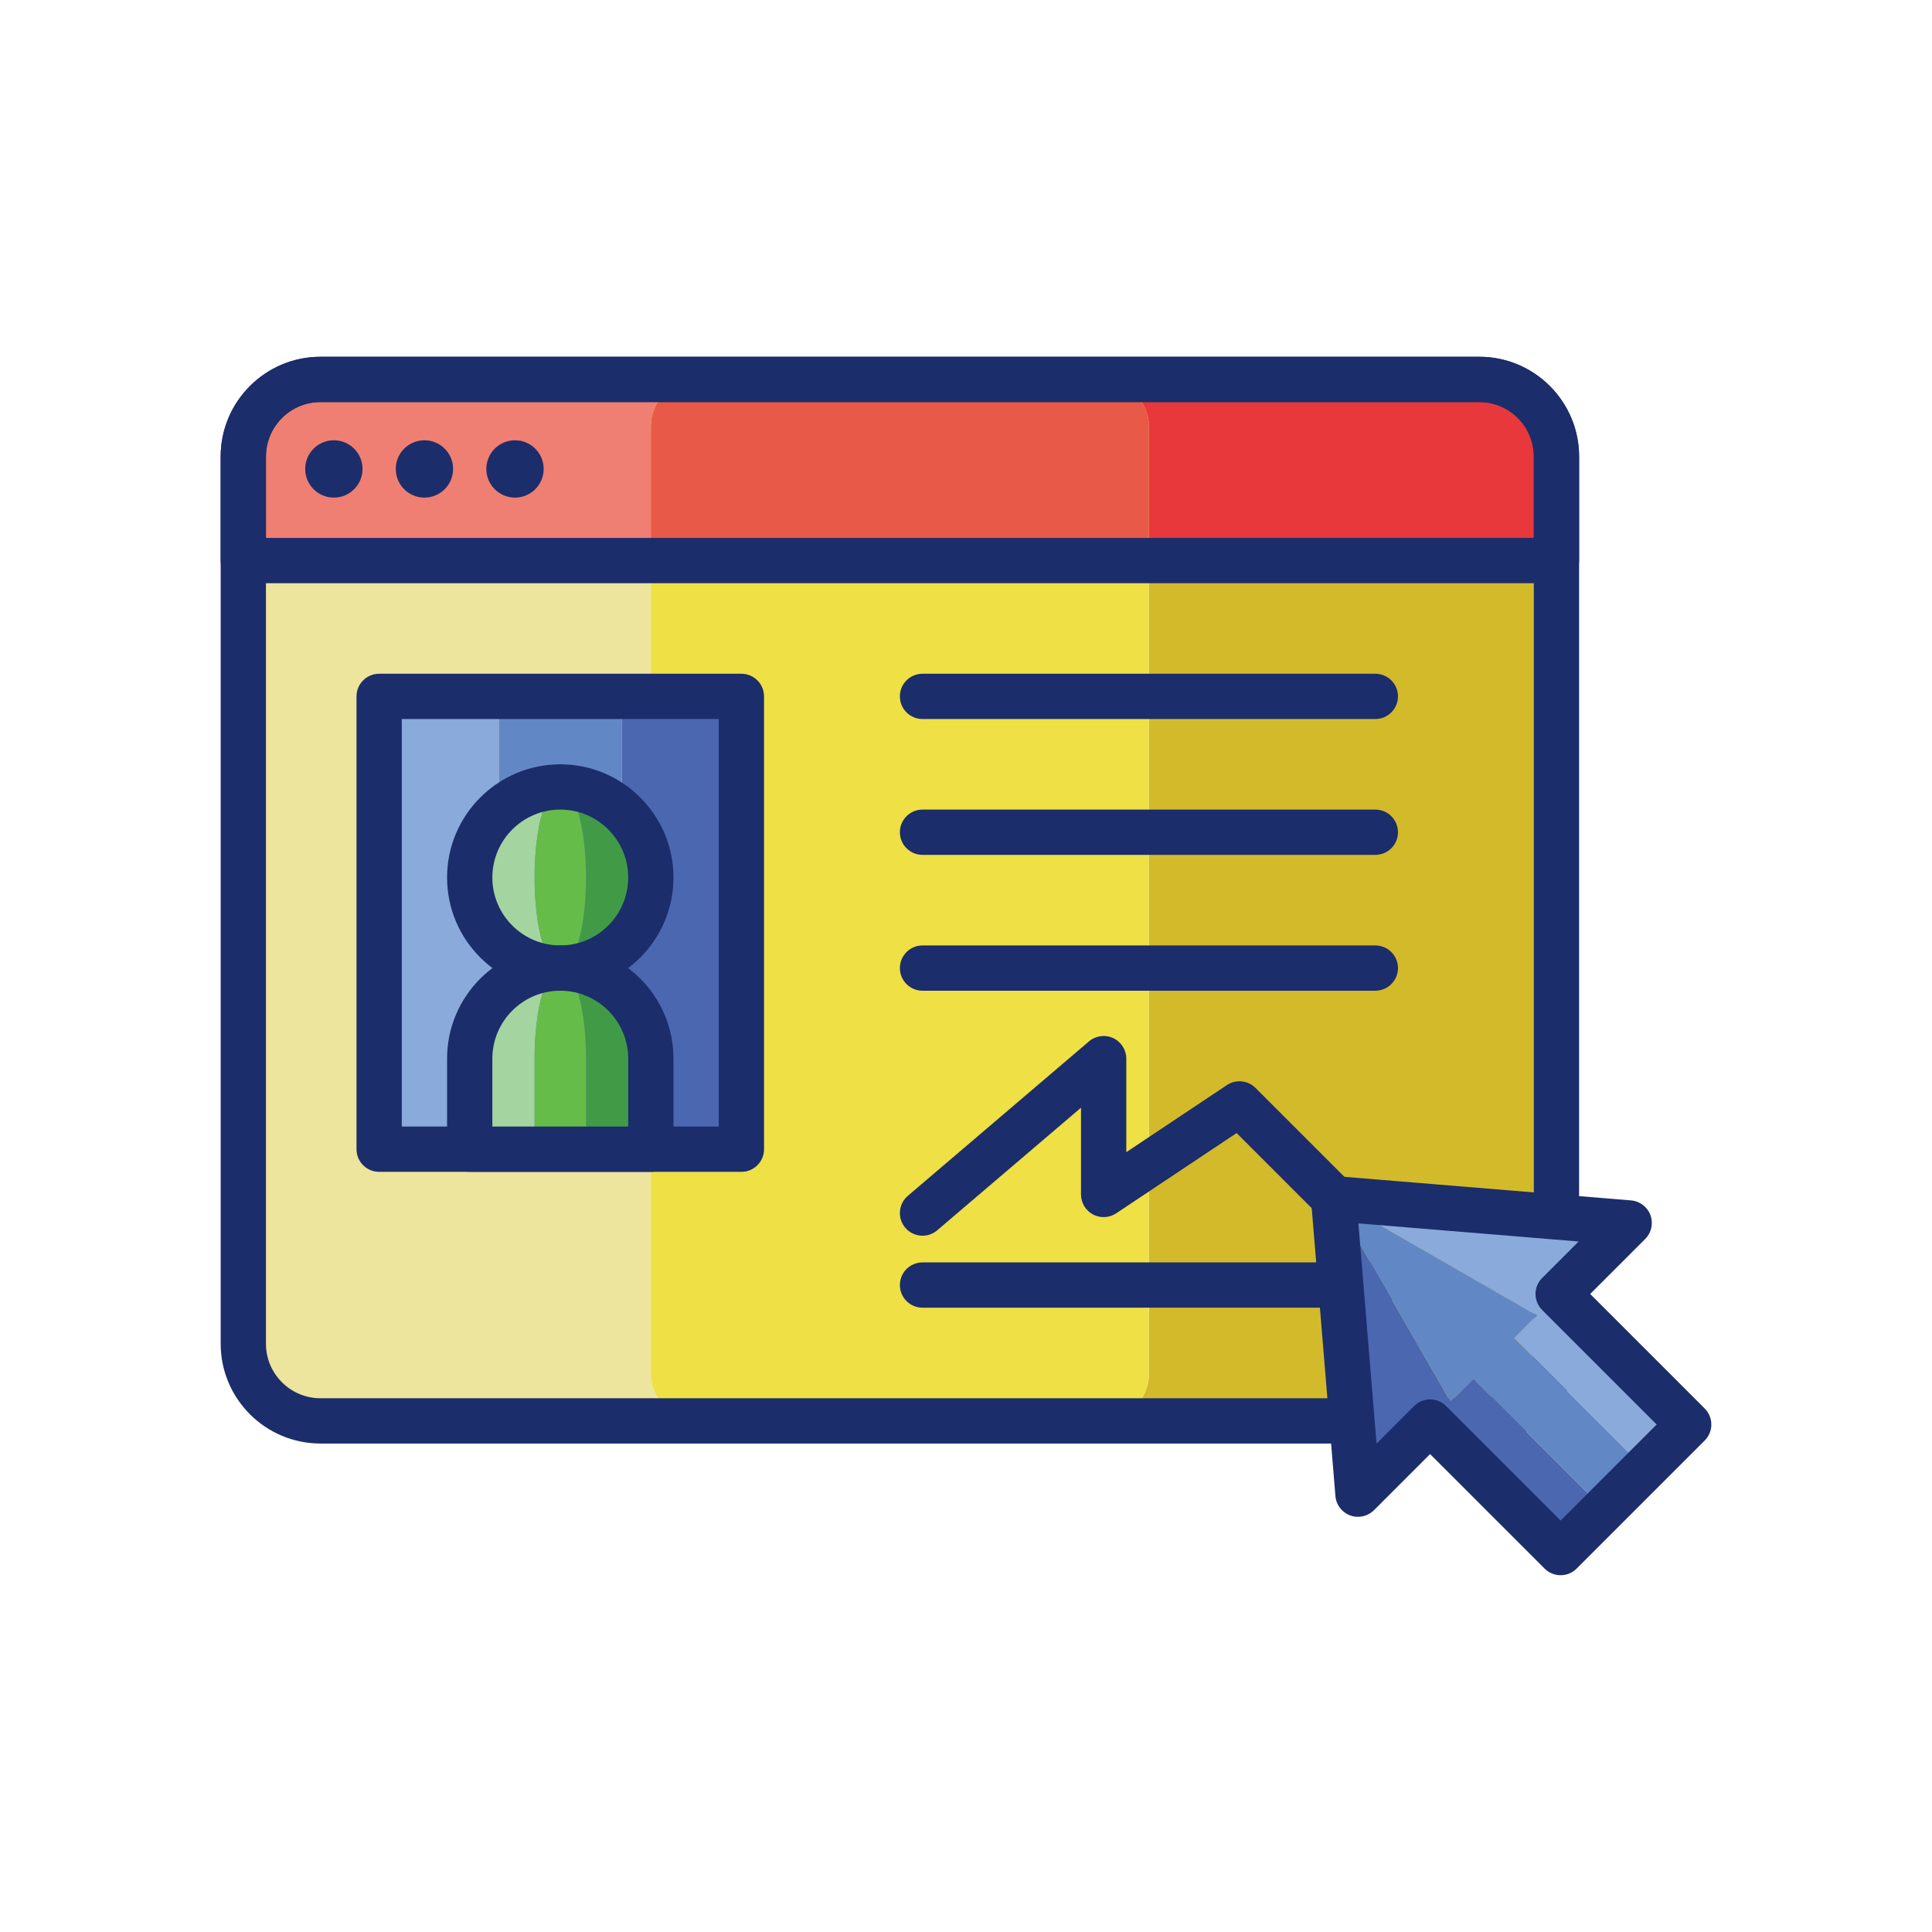 <svg id="Layer_1" enable-background="new 0 0 256 256" height="512" viewBox="0 0 256 256" width="512" xmlns="http://www.w3.org/2000/svg"><path d="m196.015 50.275h-50.073c3.478 0 6.297 2.819 6.297 6.297v125.406c0 3.478-2.819 6.297-6.297 6.297h50.073c5.647 0 10.225-4.578 10.225-10.225v-117.55c-.001-5.647-4.578-10.225-10.225-10.225z" fill="#d3ba2a"/><path d="m86.239 181.978v-125.405c0-3.478 2.819-6.297 6.297-6.297h-50.072c-5.647 0-10.225 4.578-10.225 10.225v117.551c0 5.647 4.578 10.225 10.225 10.225h50.073c-3.478-.002-6.298-2.821-6.298-6.299z" fill="#ede49d"/><path d="m152.239 181.978v-125.405c0-3.478-2.819-6.297-6.297-6.297h-53.405c-3.478 0-6.297 2.819-6.297 6.297v125.406c0 3.478 2.819 6.297 6.297 6.297h53.406c3.477-.001 6.296-2.82 6.296-6.298z" fill="#eee045"/><path d="m92.537 50.275h-50.073c-5.647 0-10.225 4.578-10.225 10.225v13.775h54v-17.702c0-3.478 2.82-6.298 6.298-6.298z" fill="#ef7f72"/><path d="m206.239 60.5c0-5.647-4.578-10.225-10.225-10.225h-50.073c3.478 0 6.297 2.819 6.297 6.297v17.703h54v-13.775z" fill="#e8383b"/><path d="m145.942 50.275h-53.405c-3.478 0-6.297 2.819-6.297 6.297v17.703h66v-17.702c-.001-3.478-2.82-6.298-6.298-6.298z" fill="#e95947"/><path d="m196.015 191.275h-153.551c-7.292 0-13.225-5.933-13.225-13.225v-117.55c0-7.292 5.933-13.225 13.225-13.225h153.55c7.292 0 13.225 5.933 13.225 13.225v117.551c0 7.292-5.932 13.224-13.224 13.224zm-153.551-138c-3.984 0-7.225 3.241-7.225 7.225v117.551c0 3.984 3.241 7.225 7.225 7.225h153.55c3.983 0 7.225-3.241 7.225-7.225v-117.551c0-3.984-3.241-7.225-7.225-7.225z" fill="#1c2d6b"/><path d="m82.37 92.275h15.87v60h-15.87z" fill="#4b67b0"/><path d="m50.239 92.275h15.87v60h-15.87z" fill="#89aadb"/><path d="m66.109 92.275h16.261v60h-16.261z" fill="#6287c5"/><g fill="#1c2d6b"><path d="m98.239 155.275h-48c-1.657 0-3-1.343-3-3v-60c0-1.657 1.343-3 3-3h48c1.657 0 3 1.343 3 3v60c0 1.657-1.343 3-3 3zm-45-6h42v-54h-42z"/><path d="m182.239 95.275h-60c-1.657 0-3-1.343-3-3s1.343-3 3-3h60c1.657 0 3 1.343 3 3s-1.343 3-3 3z"/><path d="m182.239 113.275h-60c-1.657 0-3-1.343-3-3s1.343-3 3-3h60c1.657 0 3 1.343 3 3s-1.343 3-3 3z"/><path d="m182.239 131.275h-60c-1.657 0-3-1.343-3-3s1.343-3 3-3h60c1.657 0 3 1.343 3 3s-1.343 3-3 3z"/><circle cx="44.239" cy="62.137" r="3.798"/><circle cx="56.239" cy="62.137" r="3.798"/><circle cx="68.239" cy="62.137" r="3.798"/><path d="m182.239 173.275h-60c-1.657 0-3-1.343-3-3s1.343-3 3-3h60c1.657 0 3 1.343 3 3s-1.343 3-3 3z"/><path d="m122.241 163.738c-.848 0-1.691-.357-2.284-1.054-1.075-1.261-.924-3.154.336-4.229l24-20.463c.891-.759 2.142-.931 3.203-.441 1.062.491 1.743 1.554 1.743 2.724v12.395l13.336-8.891c1.189-.794 2.773-.637 3.785.375l12 12c1.172 1.171 1.172 3.071 0 4.242-1.172 1.172-3.07 1.172-4.242 0l-10.261-10.261-15.954 10.636c-.921.613-2.104.671-3.08.149-.975-.522-1.584-1.539-1.584-2.645v-11.5l-19.054 16.245c-.564.483-1.256.718-1.944.718z"/></g><path d="m86.239 116.275c0-6.627-5.373-12-12-12 1.88 0 3.405 5.373 3.405 12s-1.524 12-3.405 12c6.628 0 12-5.372 12-12z" fill="#419b46"/><path d="m70.835 116.275c0-6.627 1.524-12 3.405-12-6.627 0-12 5.373-12 12s5.373 12 12 12c-1.881 0-3.405-5.372-3.405-12z" fill="#a4d4a0"/><path d="m74.239 128.275c1.88 0 3.405 5.373 3.405 12v12h8.595v-12c0-6.627-5.372-12-12-12z" fill="#419b46"/><path d="m74.239 128.275c-6.627 0-12 5.373-12 12v12h8.595v-12c.001-6.627 1.525-12 3.405-12z" fill="#a4d4a0"/><ellipse cx="74.239" cy="116.275" fill="#65bc49" rx="3.405" ry="12"/><path d="m74.239 128.275c-1.88 0-3.405 5.373-3.405 12v12h6.809v-12c.001-6.627-1.523-12-3.404-12z" fill="#65bc49"/><path d="m74.239 131.275c-8.271 0-15-6.729-15-15s6.729-15 15-15 15 6.729 15 15-6.729 15-15 15zm0-24c-4.962 0-9 4.038-9 9s4.038 9 9 9 9-4.038 9-9-4.037-9-9-9z" fill="#1c2d6b"/><path d="m86.239 155.275h-24c-1.657 0-3-1.343-3-3v-12c0-8.271 6.729-15 15-15s15 6.729 15 15v12c0 1.657-1.343 3-3 3zm-21-6h18v-9c0-4.962-4.038-9-9-9s-9 4.038-9 9z" fill="#1c2d6b"/><path d="m206.466 171.46 9.411-9.412-39.159-3.222 26.908 15.474-2.994 2.994 17.294 17.295 5.835-5.835z" fill="#89aadb"/><path d="m192.192 185.734-15.474-26.908 3.223 39.159 9.555-9.555 17.294 17.295 5.736-5.737-17.294-17.294z" fill="#4b67b0"/><path d="m203.626 174.3-26.908-15.474 15.474 26.908 3.04-3.04 17.294 17.294 5.4-5.399-17.294-17.295z" fill="#6287c5"/><path d="m206.79 208.725c-.768 0-1.535-.293-2.121-.878l-15.174-15.173-7.434 7.434c-.825.826-2.055 1.099-3.154.695-1.098-.402-1.86-1.406-1.957-2.57l-3.223-39.159c-.072-.878.246-1.744.869-2.367.623-.624 1.489-.942 2.367-.869l39.159 3.222c1.165.096 2.168.859 2.57 1.957s.131 2.328-.695 3.154l-7.29 7.29 15.174 15.173c.562.563.879 1.326.879 2.122 0 .795-.316 1.559-.879 2.121l-16.971 16.971c-.585.584-1.352.877-2.12.877zm-17.295-23.295c.796 0 1.559.316 2.121.878l15.174 15.173 12.729-12.728-15.174-15.173c-.562-.563-.879-1.326-.879-2.122 0-.795.316-1.559.879-2.121l4.831-4.832-29.178-2.4 2.401 29.177 4.975-4.975c.563-.561 1.325-.877 2.121-.877z" fill="#1c2d6b"/><path d="m206.239 77.275h-174c-1.657 0-3-1.343-3-3v-13.775c0-7.292 5.933-13.225 13.225-13.225h153.551c7.292 0 13.225 5.933 13.225 13.225v13.775c-.001 1.657-1.344 3-3.001 3zm-171-6h168v-10.775c0-3.984-3.241-7.225-7.225-7.225h-153.55c-3.984 0-7.225 3.241-7.225 7.225z" fill="#1c2d6b"/></svg>
